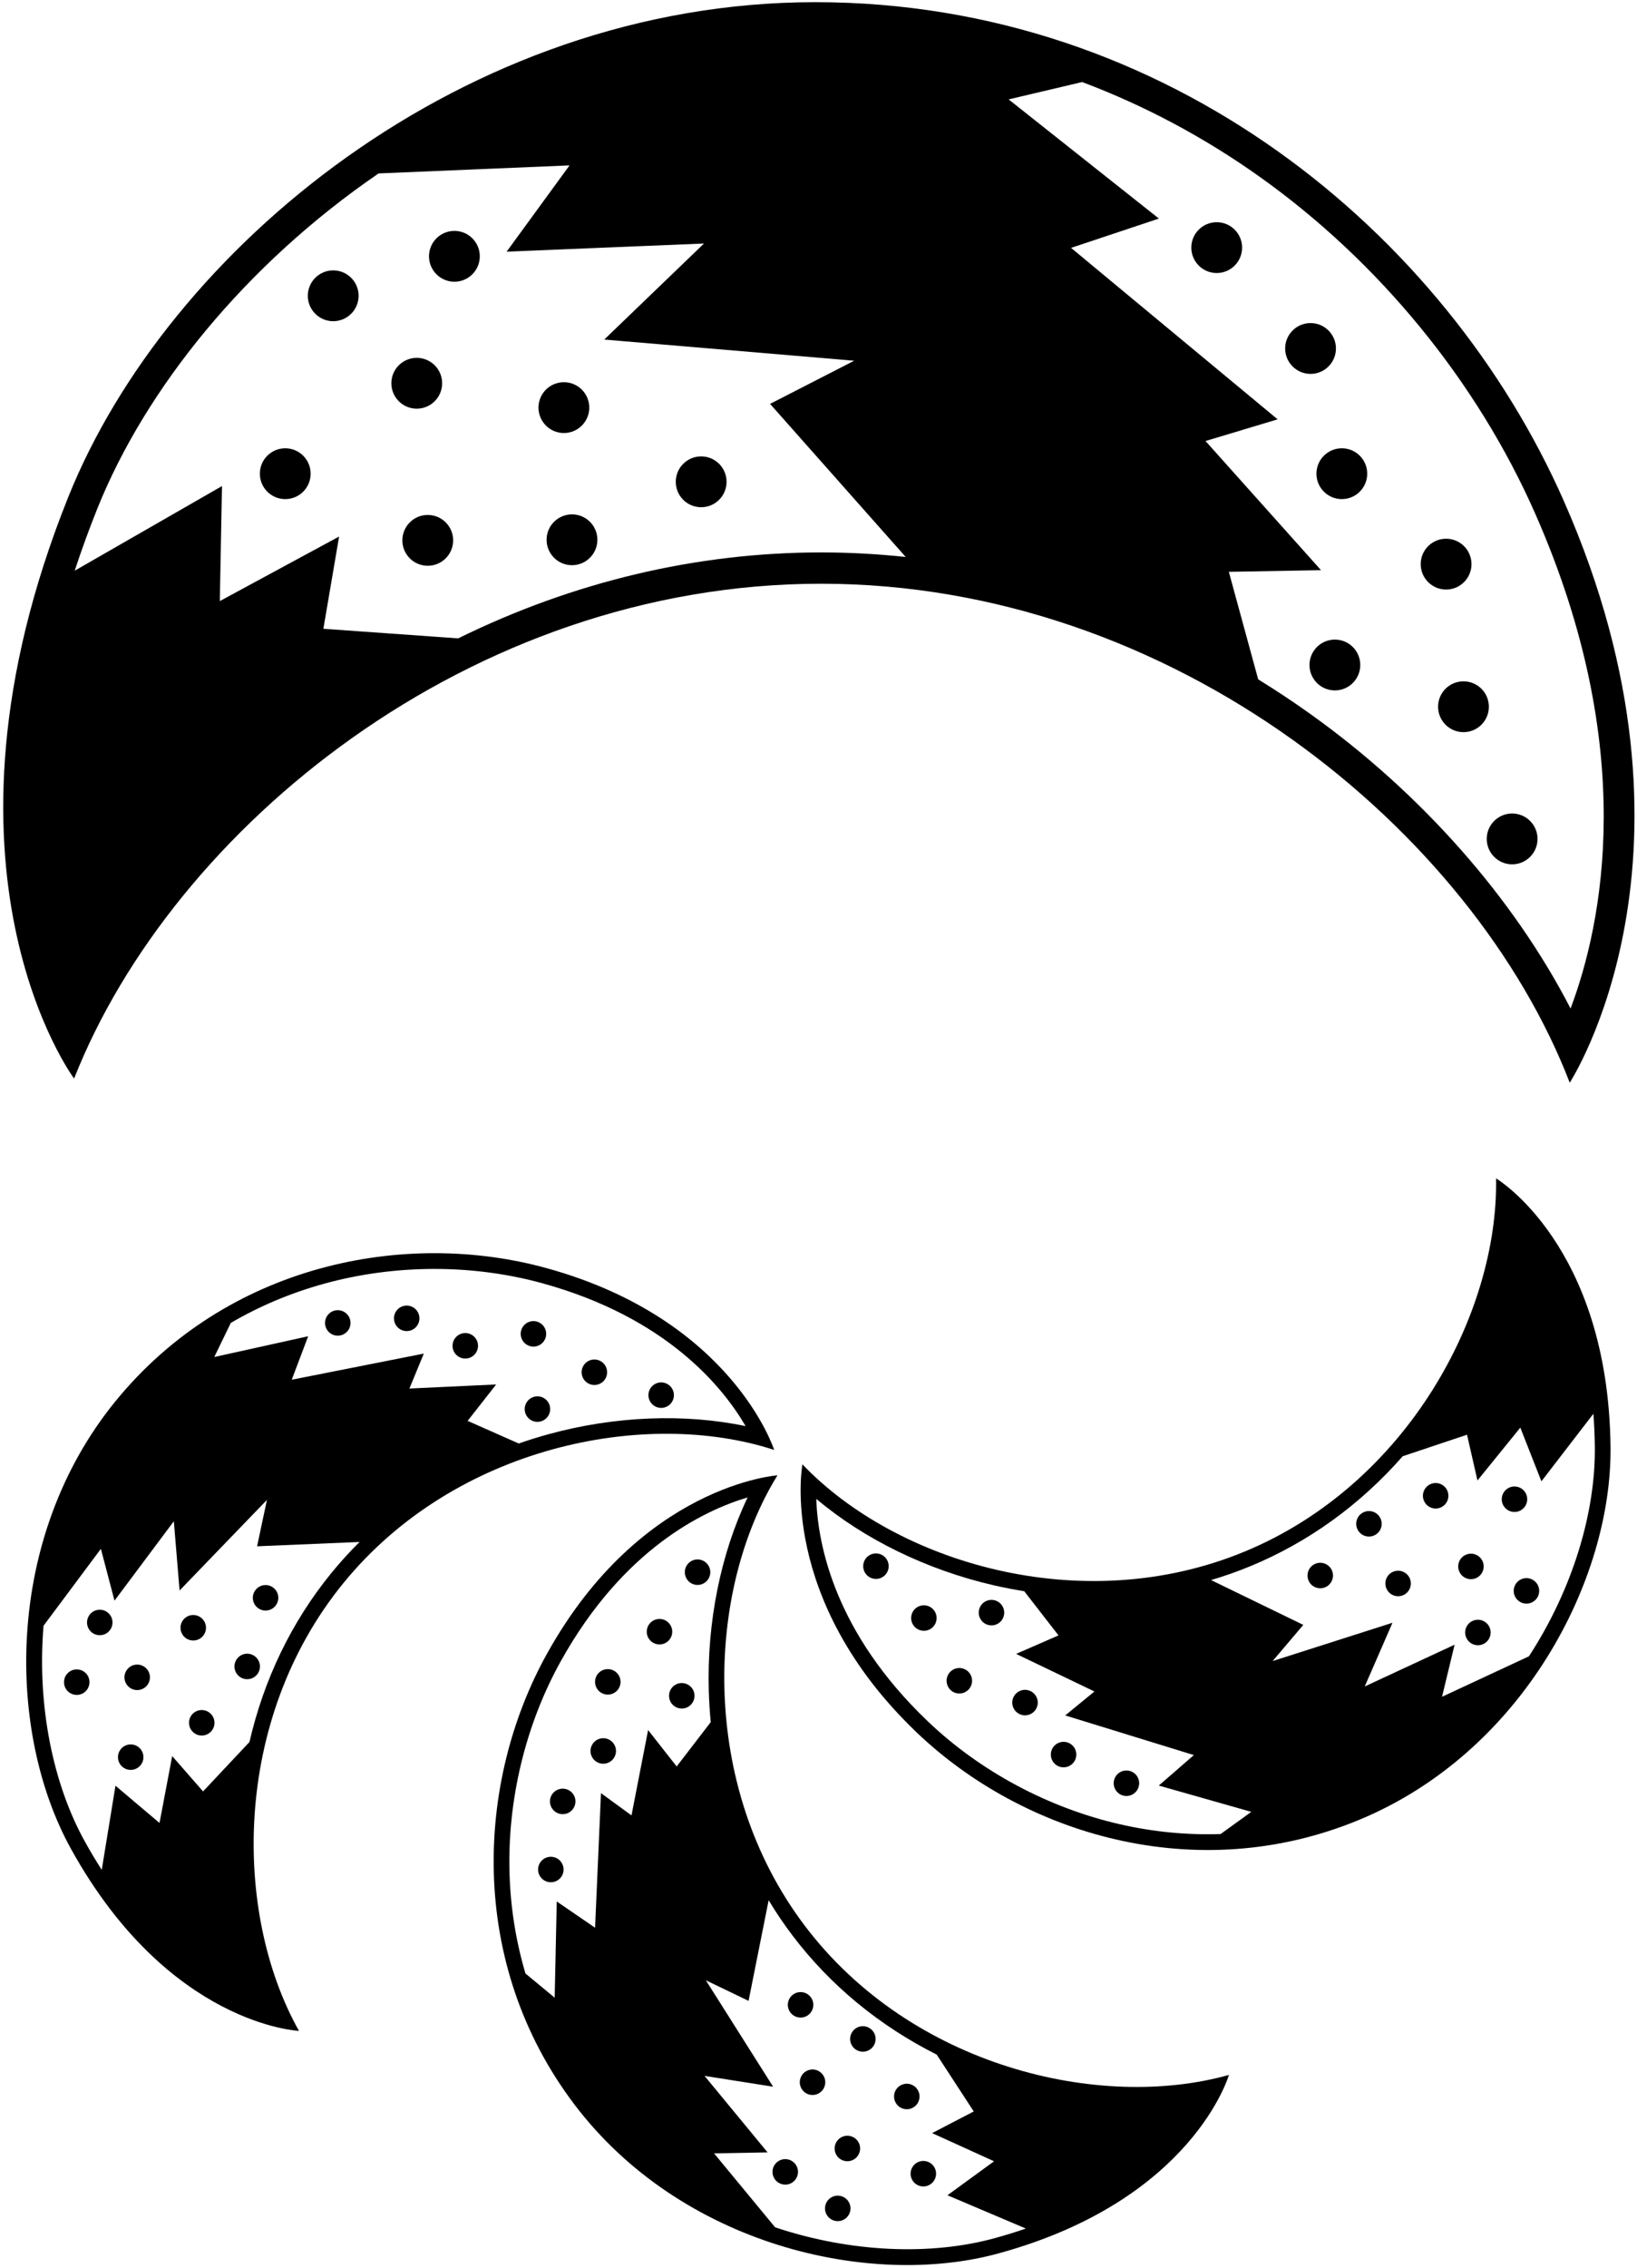 <?xml version="1.0" encoding="UTF-8"?>
<svg xmlns="http://www.w3.org/2000/svg" xmlns:xlink="http://www.w3.org/1999/xlink" width="471pt" height="652pt" viewBox="0 0 471 652" version="1.1">
<g id="surface1">
<path style=" stroke:none;fill-rule:nonzero;fill:rgb(0%,0%,0%);fill-opacity:1;" d="M 236.25 167.824 C 337.922 167.824 423.836 239.129 451.645 311.273 C 451.645 311.273 494.676 245.504 449.965 144.074 C 416.074 67.188 336.242 0.625 234.574 0.625 C 133.461 0.625 48.188 71.777 19.645 142.887 C -23.426 250.188 21.32 310.086 21.32 310.086 C 49.609 238.352 135.137 167.824 236.25 167.824 Z M 311.355 23.59 C 329.281 30.328 346.441 39.449 362.469 50.852 C 396.824 75.289 424.973 109.688 441.73 147.707 C 471.527 215.309 461.07 265.547 451.887 289.953 C 435.504 258.207 408.953 228.035 376.867 205.168 C 371.992 201.691 367.035 198.414 362.008 195.316 L 353.562 164.395 L 380.082 163.926 L 346.855 126.797 L 367.602 120.559 L 308.164 71.262 L 333.438 62.836 L 290.207 28.578 Z M 27.996 146.242 C 41.852 111.723 70.613 76.082 108.93 49.859 L 163.867 47.551 L 145.77 72.352 L 202.555 70.012 L 173.852 97.625 L 245.766 103.711 L 221.566 116.117 L 260.59 160.129 C 252.516 159.27 244.395 158.824 236.25 158.824 C 200.348 158.824 164.863 167.289 131.828 183.531 L 93.043 180.773 L 97.566 154.254 L 63.246 172.816 L 63.871 139.746 L 21.496 164.074 C 23.391 158.297 25.543 152.355 27.996 146.242 "/>
<path style=" stroke:none;fill-rule:nonzero;fill:rgb(0%,0%,0%);fill-opacity:1;" d="M 95.871 92.348 C 99.906 92.348 103.18 89.078 103.18 85.043 C 103.18 81.008 99.906 77.734 95.871 77.734 C 91.836 77.734 88.566 81.008 88.566 85.043 C 88.566 89.078 91.836 92.348 95.871 92.348 "/>
<path style=" stroke:none;fill-rule:nonzero;fill:rgb(0%,0%,0%);fill-opacity:1;" d="M 130.742 80.996 C 134.777 80.996 138.047 77.723 138.047 73.688 C 138.047 69.652 134.777 66.383 130.742 66.383 C 126.703 66.383 123.434 69.652 123.434 73.688 C 123.434 77.723 126.703 80.996 130.742 80.996 "/>
<path style=" stroke:none;fill-rule:nonzero;fill:rgb(0%,0%,0%);fill-opacity:1;" d="M 119.906 117.496 C 123.941 117.496 127.215 114.223 127.215 110.188 C 127.215 106.152 123.941 102.883 119.906 102.883 C 115.871 102.883 112.602 106.152 112.602 110.188 C 112.602 114.223 115.871 117.496 119.906 117.496 "/>
<path style=" stroke:none;fill-rule:nonzero;fill:rgb(0%,0%,0%);fill-opacity:1;" d="M 162.242 124.496 C 166.277 124.496 169.547 121.223 169.547 117.188 C 169.547 113.152 166.277 109.883 162.242 109.883 C 158.203 109.883 154.934 113.152 154.934 117.188 C 154.934 121.223 158.203 124.496 162.242 124.496 "/>
<path style=" stroke:none;fill-rule:nonzero;fill:rgb(0%,0%,0%);fill-opacity:1;" d="M 123.074 148.047 C 119.039 148.047 115.766 151.32 115.766 155.355 C 115.766 159.391 119.039 162.66 123.074 162.66 C 127.109 162.66 130.379 159.391 130.379 155.355 C 130.379 151.32 127.109 148.047 123.074 148.047 "/>
<path style=" stroke:none;fill-rule:nonzero;fill:rgb(0%,0%,0%);fill-opacity:1;" d="M 157.266 155.188 C 157.266 159.223 160.539 162.496 164.574 162.496 C 168.609 162.496 171.879 159.223 171.879 155.188 C 171.879 151.152 168.609 147.883 164.574 147.883 C 160.539 147.883 157.266 151.152 157.266 155.188 "/>
<path style=" stroke:none;fill-rule:nonzero;fill:rgb(0%,0%,0%);fill-opacity:1;" d="M 201.742 145.828 C 205.777 145.828 209.047 142.559 209.047 138.52 C 209.047 134.484 205.777 131.215 201.742 131.215 C 197.703 131.215 194.434 134.484 194.434 138.52 C 194.434 142.559 197.703 145.828 201.742 145.828 "/>
<path style=" stroke:none;fill-rule:nonzero;fill:rgb(0%,0%,0%);fill-opacity:1;" d="M 82.074 143.496 C 86.109 143.496 89.379 140.223 89.379 136.188 C 89.379 132.152 86.109 128.883 82.074 128.883 C 78.039 128.883 74.766 132.152 74.766 136.188 C 74.766 140.223 78.039 143.496 82.074 143.496 "/>
<path style=" stroke:none;fill-rule:nonzero;fill:rgb(0%,0%,0%);fill-opacity:1;" d="M 384.074 183.883 C 380.039 183.883 376.766 187.152 376.766 191.188 C 376.766 195.223 380.039 198.496 384.074 198.496 C 388.109 198.496 391.379 195.223 391.379 191.188 C 391.379 187.152 388.109 183.883 384.074 183.883 "/>
<path style=" stroke:none;fill-rule:nonzero;fill:rgb(0%,0%,0%);fill-opacity:1;" d="M 350.074 78.496 C 354.109 78.496 357.379 75.223 357.379 71.188 C 357.379 67.152 354.109 63.883 350.074 63.883 C 346.039 63.883 342.766 67.152 342.766 71.188 C 342.766 75.223 346.039 78.496 350.074 78.496 "/>
<path style=" stroke:none;fill-rule:nonzero;fill:rgb(0%,0%,0%);fill-opacity:1;" d="M 378.766 136.188 C 378.766 140.223 382.039 143.496 386.074 143.496 C 390.109 143.496 393.379 140.223 393.379 136.188 C 393.379 132.152 390.109 128.883 386.074 128.883 C 382.039 128.883 378.766 132.152 378.766 136.188 "/>
<path style=" stroke:none;fill-rule:nonzero;fill:rgb(0%,0%,0%);fill-opacity:1;" d="M 416.074 169.496 C 420.109 169.496 423.379 166.223 423.379 162.188 C 423.379 158.152 420.109 154.883 416.074 154.883 C 412.039 154.883 408.766 158.152 408.766 162.188 C 408.766 166.223 412.039 169.496 416.074 169.496 "/>
<path style=" stroke:none;fill-rule:nonzero;fill:rgb(0%,0%,0%);fill-opacity:1;" d="M 413.766 203.188 C 413.766 207.223 417.039 210.496 421.074 210.496 C 425.109 210.496 428.379 207.223 428.379 203.188 C 428.379 199.152 425.109 195.883 421.074 195.883 C 417.039 195.883 413.766 199.152 413.766 203.188 "/>
<path style=" stroke:none;fill-rule:nonzero;fill:rgb(0%,0%,0%);fill-opacity:1;" d="M 435.074 248.496 C 439.109 248.496 442.379 245.223 442.379 241.188 C 442.379 237.152 439.109 233.883 435.074 233.883 C 431.039 233.883 427.766 237.152 427.766 241.188 C 427.766 245.223 431.039 248.496 435.074 248.496 "/>
<path style=" stroke:none;fill-rule:nonzero;fill:rgb(0%,0%,0%);fill-opacity:1;" d="M 377.074 107.496 C 381.109 107.496 384.379 104.223 384.379 100.188 C 384.379 96.152 381.109 92.883 377.074 92.883 C 373.039 92.883 369.766 96.152 369.766 100.188 C 369.766 104.223 373.039 107.496 377.074 107.496 "/>
<path style=" stroke:none;fill-rule:nonzero;fill:rgb(0%,0%,0%);fill-opacity:1;" d="M 222.742 416.855 C 222.742 416.855 210.785 379.289 157.168 364.566 C 116.527 353.402 65.355 363.383 33.16 402.934 C 1.145 442.27 1.82 497.973 20.445 531.594 C 48.551 582.324 86.02 583.883 86.02 583.883 C 67.07 550.164 66.719 494.559 98.734 455.227 C 130.93 415.672 185.871 404.828 222.742 416.855 Z M 95.234 452.375 C 83.863 466.344 75.922 482.824 71.781 500.82 L 58.426 515.035 L 49.543 504.879 L 45.895 524.105 L 33.227 513.395 L 29.273 537.582 C 27.625 535.016 25.996 532.297 24.395 529.406 C 15.355 513.086 10.598 490.609 12.527 467.402 L 29.023 445.297 L 32.945 460.191 L 50.016 437.359 L 51.668 457.27 L 76.805 431.223 L 73.969 444.562 L 103.449 443.32 C 100.555 446.188 97.812 449.207 95.234 452.375 Z M 157.789 412.348 C 154.895 413.141 152.047 414.031 149.254 415.008 L 134.547 408.5 L 142.762 398.035 L 117.797 399.207 L 121.938 389.16 L 83.941 396.672 L 88.668 384.172 L 61.652 390.145 L 66.406 380.336 C 74.703 375.496 83.688 371.711 93.199 369.086 C 113.582 363.457 135.875 363.398 155.973 368.918 C 191.707 378.73 207.938 398.707 214.527 410.012 C 196.988 406.332 176.844 407.105 157.789 412.348 "/>
<path style=" stroke:none;fill-rule:nonzero;fill:rgb(0%,0%,0%);fill-opacity:1;" d="M 24.395 480.777 C 22.824 479.504 20.516 479.738 19.238 481.309 C 17.961 482.879 18.195 485.188 19.766 486.465 C 21.336 487.742 23.645 487.504 24.922 485.938 C 26.199 484.367 25.965 482.059 24.395 480.777 "/>
<path style=" stroke:none;fill-rule:nonzero;fill:rgb(0%,0%,0%);fill-opacity:1;" d="M 31.02 463.621 C 29.449 462.344 27.141 462.578 25.863 464.148 C 24.586 465.719 24.82 468.027 26.391 469.305 C 27.961 470.582 30.27 470.344 31.547 468.777 C 32.824 467.207 32.59 464.898 31.02 463.621 "/>
<path style=" stroke:none;fill-rule:nonzero;fill:rgb(0%,0%,0%);fill-opacity:1;" d="M 41.785 479.391 C 40.219 478.113 37.91 478.352 36.633 479.922 C 35.352 481.488 35.59 483.801 37.16 485.078 C 38.73 486.355 41.039 486.117 42.316 484.547 C 43.594 482.977 43.355 480.668 41.785 479.391 "/>
<path style=" stroke:none;fill-rule:nonzero;fill:rgb(0%,0%,0%);fill-opacity:1;" d="M 58.445 470.297 C 59.723 468.727 59.484 466.418 57.914 465.141 C 56.344 463.863 54.035 464.098 52.758 465.668 C 51.48 467.238 51.719 469.547 53.289 470.824 C 54.855 472.102 57.164 471.867 58.445 470.297 "/>
<path style=" stroke:none;fill-rule:nonzero;fill:rgb(0%,0%,0%);fill-opacity:1;" d="M 60.359 492.461 C 58.789 491.184 56.48 491.422 55.203 492.988 C 53.926 494.559 54.164 496.867 55.734 498.145 C 57.301 499.426 59.609 499.188 60.891 497.617 C 62.168 496.047 61.93 493.738 60.359 492.461 "/>
<path style=" stroke:none;fill-rule:nonzero;fill:rgb(0%,0%,0%);fill-opacity:1;" d="M 73.438 476.266 C 71.867 474.988 69.559 475.223 68.281 476.793 C 67.004 478.363 67.238 480.672 68.809 481.949 C 70.379 483.227 72.688 482.992 73.965 481.422 C 75.242 479.852 75.008 477.543 73.438 476.266 "/>
<path style=" stroke:none;fill-rule:nonzero;fill:rgb(0%,0%,0%);fill-opacity:1;" d="M 74.094 462.215 C 75.664 463.492 77.973 463.254 79.25 461.684 C 80.527 460.113 80.293 457.805 78.723 456.527 C 77.152 455.25 74.844 455.488 73.566 457.059 C 72.289 458.629 72.523 460.938 74.094 462.215 "/>
<path style=" stroke:none;fill-rule:nonzero;fill:rgb(0%,0%,0%);fill-opacity:1;" d="M 39.922 502.344 C 38.352 501.062 36.043 501.301 34.766 502.871 C 33.488 504.441 33.723 506.75 35.293 508.027 C 36.863 509.305 39.172 509.066 40.449 507.496 C 41.727 505.93 41.492 503.621 39.922 502.344 "/>
<path style=" stroke:none;fill-rule:nonzero;fill:rgb(0%,0%,0%);fill-opacity:1;" d="M 156.945 402.273 C 155.375 400.996 153.066 401.234 151.789 402.805 C 150.512 404.371 150.746 406.68 152.316 407.961 C 153.887 409.238 156.195 409 157.473 407.43 C 158.754 405.859 158.516 403.551 156.945 402.273 "/>
<path style=" stroke:none;fill-rule:nonzero;fill:rgb(0%,0%,0%);fill-opacity:1;" d="M 99.496 377.504 C 97.926 376.227 95.617 376.461 94.34 378.031 C 93.062 379.602 93.301 381.91 94.871 383.188 C 96.441 384.465 98.746 384.23 100.027 382.66 C 101.305 381.09 101.066 378.781 99.496 377.504 "/>
<path style=" stroke:none;fill-rule:nonzero;fill:rgb(0%,0%,0%);fill-opacity:1;" d="M 136.184 384.078 C 134.613 382.801 132.305 383.039 131.027 384.609 C 129.746 386.18 129.984 388.488 131.555 389.766 C 133.125 391.043 135.434 390.805 136.711 389.234 C 137.988 387.664 137.754 385.359 136.184 384.078 "/>
<path style=" stroke:none;fill-rule:nonzero;fill:rgb(0%,0%,0%);fill-opacity:1;" d="M 156.324 385.797 C 157.602 384.23 157.367 381.922 155.797 380.645 C 154.227 379.363 151.918 379.602 150.641 381.172 C 149.363 382.742 149.598 385.051 151.168 386.328 C 152.738 387.605 155.047 387.367 156.324 385.797 "/>
<path style=" stroke:none;fill-rule:nonzero;fill:rgb(0%,0%,0%);fill-opacity:1;" d="M 173.328 391.68 C 171.758 390.402 169.449 390.641 168.172 392.211 C 166.895 393.777 167.133 396.086 168.703 397.363 C 170.273 398.645 172.578 398.406 173.859 396.836 C 175.137 395.266 174.898 392.957 173.328 391.68 "/>
<path style=" stroke:none;fill-rule:nonzero;fill:rgb(0%,0%,0%);fill-opacity:1;" d="M 192.547 398.266 C 190.977 396.988 188.668 397.227 187.391 398.797 C 186.109 400.363 186.348 402.672 187.918 403.949 C 189.488 405.23 191.797 404.992 193.074 403.422 C 194.352 401.852 194.113 399.543 192.547 398.266 "/>
<path style=" stroke:none;fill-rule:nonzero;fill:rgb(0%,0%,0%);fill-opacity:1;" d="M 119.328 376.184 C 117.758 374.902 115.449 375.141 114.172 376.711 C 112.895 378.281 113.133 380.59 114.699 381.867 C 116.27 383.145 118.578 382.906 119.855 381.34 C 121.133 379.77 120.898 377.461 119.328 376.184 "/>
<path style=" stroke:none;fill-rule:nonzero;fill:rgb(0%,0%,0%);fill-opacity:1;" d="M 231.605 553.719 C 200.805 513.07 203.285 457.125 223.699 424.152 C 223.699 424.152 184.371 426.871 157.367 475.473 C 136.895 512.316 134.469 564.395 165.27 605.039 C 195.902 645.461 250.18 658 287.254 647.867 C 343.199 632.582 353.59 596.547 353.59 596.547 C 316.34 606.969 262.234 594.141 231.605 553.719 Z M 186.473 497.398 L 181.695 521.93 L 172.914 515.527 L 171.215 554.223 L 160.188 546.672 L 159.59 574.332 L 151.188 567.387 C 148.453 558.18 146.902 548.559 146.605 538.695 C 145.965 517.559 151.191 495.883 161.312 477.664 C 179.312 445.273 202.562 434.234 215.105 430.512 C 207.375 446.68 203.355 466.434 203.934 486.188 C 204.02 489.191 204.215 492.164 204.496 495.113 L 194.691 507.859 Z M 286.062 643.512 C 268.066 648.43 245.105 647.73 223.016 640.355 L 205.449 619.094 L 220.848 618.812 L 202.711 596.82 L 222.441 599.93 L 203.09 569.336 L 215.379 575.254 L 221.156 546.32 C 223.258 549.809 225.539 553.188 228.008 556.445 C 238.883 570.797 253.016 582.418 269.516 590.707 L 280.164 607.047 L 268.191 613.273 L 286.012 621.371 L 272.598 631.141 L 295.164 640.711 C 292.281 641.703 289.254 642.641 286.062 643.512 "/>
<path style=" stroke:none;fill-rule:nonzero;fill:rgb(0%,0%,0%);fill-opacity:1;" d="M 238.82 631.996 C 237.211 633.219 236.891 635.516 238.113 637.129 C 239.34 638.742 241.637 639.059 243.25 637.84 C 244.863 636.617 245.18 634.316 243.957 632.703 C 242.734 631.09 240.438 630.773 238.82 631.996 "/>
<path style=" stroke:none;fill-rule:nonzero;fill:rgb(0%,0%,0%);fill-opacity:1;" d="M 223.719 621.496 C 222.105 622.719 221.789 625.016 223.012 626.629 C 224.234 628.242 226.535 628.559 228.148 627.34 C 229.762 626.117 230.078 623.816 228.855 622.203 C 227.633 620.59 225.336 620.273 223.719 621.496 "/>
<path style=" stroke:none;fill-rule:nonzero;fill:rgb(0%,0%,0%);fill-opacity:1;" d="M 241.594 614.77 C 239.98 615.992 239.664 618.289 240.887 619.906 C 242.109 621.52 244.406 621.836 246.02 620.613 C 247.633 619.391 247.949 617.09 246.73 615.477 C 245.508 613.863 243.207 613.547 241.594 614.77 "/>
<path style=" stroke:none;fill-rule:nonzero;fill:rgb(0%,0%,0%);fill-opacity:1;" d="M 236.703 596.434 C 235.48 594.82 233.18 594.504 231.566 595.727 C 229.953 596.949 229.637 599.246 230.859 600.859 C 232.082 602.473 234.383 602.789 235.996 601.566 C 237.609 600.344 237.926 598.047 236.703 596.434 "/>
<path style=" stroke:none;fill-rule:nonzero;fill:rgb(0%,0%,0%);fill-opacity:1;" d="M 263.824 600.527 C 262.602 598.914 260.305 598.598 258.691 599.82 C 257.078 601.043 256.762 603.344 257.984 604.957 C 259.207 606.57 261.504 606.887 263.117 605.664 C 264.73 604.441 265.047 602.141 263.824 600.527 "/>
<path style=" stroke:none;fill-rule:nonzero;fill:rgb(0%,0%,0%);fill-opacity:1;" d="M 246.055 583.281 C 244.438 584.504 244.121 586.801 245.344 588.414 C 246.566 590.027 248.867 590.344 250.48 589.121 C 252.094 587.898 252.41 585.602 251.188 583.988 C 249.965 582.375 247.664 582.059 246.055 583.281 "/>
<path style=" stroke:none;fill-rule:nonzero;fill:rgb(0%,0%,0%);fill-opacity:1;" d="M 232.559 579.312 C 234.172 578.09 234.488 575.793 233.266 574.18 C 232.043 572.566 229.742 572.25 228.129 573.473 C 226.516 574.695 226.199 576.992 227.422 578.605 C 228.645 580.219 230.945 580.535 232.559 579.312 "/>
<path style=" stroke:none;fill-rule:nonzero;fill:rgb(0%,0%,0%);fill-opacity:1;" d="M 263.449 622.02 C 261.836 623.242 261.52 625.539 262.742 627.152 C 263.965 628.766 266.262 629.082 267.879 627.859 C 269.488 626.637 269.809 624.34 268.586 622.727 C 267.363 621.113 265.062 620.797 263.449 622.02 "/>
<path style=" stroke:none;fill-rule:nonzero;fill:rgb(0%,0%,0%);fill-opacity:1;" d="M 193.949 484.621 C 192.336 485.844 192.02 488.145 193.242 489.758 C 194.465 491.371 196.762 491.688 198.375 490.465 C 199.988 489.242 200.305 486.945 199.086 485.328 C 197.859 483.719 195.562 483.398 193.949 484.621 "/>
<path style=" stroke:none;fill-rule:nonzero;fill:rgb(0%,0%,0%);fill-opacity:1;" d="M 156.273 534.566 C 154.66 535.789 154.344 538.09 155.566 539.703 C 156.789 541.316 159.09 541.633 160.703 540.41 C 162.316 539.188 162.633 536.891 161.41 535.277 C 160.188 533.66 157.891 533.348 156.273 534.566 "/>
<path style=" stroke:none;fill-rule:nonzero;fill:rgb(0%,0%,0%);fill-opacity:1;" d="M 171.355 500.484 C 169.742 501.707 169.426 504.008 170.648 505.621 C 171.871 507.234 174.168 507.551 175.781 506.328 C 177.395 505.105 177.711 502.805 176.488 501.191 C 175.266 499.578 172.969 499.262 171.355 500.484 "/>
<path style=" stroke:none;fill-rule:nonzero;fill:rgb(0%,0%,0%);fill-opacity:1;" d="M 172.66 480.613 C 171.047 481.836 170.73 484.137 171.953 485.75 C 173.176 487.363 175.477 487.68 177.09 486.457 C 178.703 485.234 179.02 482.938 177.797 481.324 C 176.574 479.711 174.273 479.395 172.66 480.613 "/>
<path style=" stroke:none;fill-rule:nonzero;fill:rgb(0%,0%,0%);fill-opacity:1;" d="M 192.672 466.902 C 191.449 465.289 189.152 464.973 187.539 466.195 C 185.926 467.418 185.605 469.719 186.828 471.328 C 188.051 472.941 190.352 473.262 191.965 472.039 C 193.578 470.816 193.895 468.516 192.672 466.902 "/>
<path style=" stroke:none;fill-rule:nonzero;fill:rgb(0%,0%,0%);fill-opacity:1;" d="M 203.621 449.797 C 202.398 448.18 200.102 447.863 198.488 449.086 C 196.875 450.309 196.559 452.609 197.781 454.223 C 199.004 455.836 201.301 456.152 202.914 454.93 C 204.527 453.707 204.844 451.406 203.621 449.797 "/>
<path style=" stroke:none;fill-rule:nonzero;fill:rgb(0%,0%,0%);fill-opacity:1;" d="M 159.688 514.988 C 158.074 516.211 157.758 518.512 158.98 520.121 C 160.203 521.738 162.504 522.055 164.117 520.832 C 165.73 519.609 166.047 517.309 164.824 515.695 C 163.602 514.082 161.305 513.766 159.688 514.988 "/>
<path style=" stroke:none;fill-rule:nonzero;fill:rgb(0%,0%,0%);fill-opacity:1;" d="M 430.449 338.785 C 431.141 377.461 405.082 426.578 358.242 446.027 C 311.141 465.578 257.629 449.07 230.871 420.996 C 230.871 420.996 223.586 459.742 263.805 498.133 C 294.293 527.23 344.074 542.715 391.176 523.16 C 438.016 503.715 463.836 454.352 463.383 415.922 C 462.699 357.93 430.449 338.785 430.449 338.785 Z M 351.188 527.289 C 341.59 527.613 331.887 526.688 322.266 524.488 C 301.652 519.777 281.996 509.254 266.922 494.863 C 240.117 469.281 235.297 443.996 234.859 430.922 C 248.555 442.477 266.656 451.348 285.918 455.773 C 288.844 456.445 291.773 457.008 294.695 457.477 L 304.555 470.18 L 292.359 475.496 L 314.895 486.305 L 306.484 493.188 L 343.496 504.59 L 333.41 513.355 L 360.027 520.91 Z M 458.449 406.461 C 458.684 409.504 458.828 412.672 458.867 415.973 C 459.086 434.629 452.617 456.672 439.91 476.188 L 414.906 487.824 L 418.52 472.852 L 392.664 484.859 L 400.648 466.547 L 366.164 477.559 L 374.988 467.156 L 348.445 454.273 C 352.352 453.117 356.199 451.762 359.973 450.195 C 376.605 443.289 391.414 432.547 403.594 418.668 L 422.094 412.484 L 425.098 425.641 L 437.426 410.441 L 443.496 425.883 L 458.449 406.461 "/>
<path style=" stroke:none;fill-rule:nonzero;fill:rgb(0%,0%,0%);fill-opacity:1;" d="M 437.789 453.992 C 435.918 454.77 435.031 456.914 435.809 458.781 C 436.586 460.652 438.73 461.539 440.598 460.762 C 442.469 459.988 443.355 457.844 442.578 455.973 C 441.801 454.105 439.656 453.219 437.789 453.992 "/>
<path style=" stroke:none;fill-rule:nonzero;fill:rgb(0%,0%,0%);fill-opacity:1;" d="M 423.82 465.961 C 421.949 466.734 421.062 468.879 421.84 470.75 C 422.617 472.617 424.762 473.504 426.629 472.73 C 428.5 471.953 429.387 469.809 428.609 467.938 C 427.832 466.07 425.688 465.184 423.82 465.961 "/>
<path style=" stroke:none;fill-rule:nonzero;fill:rgb(0%,0%,0%);fill-opacity:1;" d="M 424.629 453.738 C 426.496 452.961 427.383 450.816 426.609 448.945 C 425.832 447.078 423.688 446.191 421.816 446.969 C 419.949 447.742 419.062 449.887 419.84 451.758 C 420.613 453.629 422.758 454.512 424.629 453.738 "/>
<path style=" stroke:none;fill-rule:nonzero;fill:rgb(0%,0%,0%);fill-opacity:1;" d="M 400.859 451.867 C 398.992 452.641 398.105 454.785 398.883 456.656 C 399.656 458.523 401.801 459.41 403.672 458.637 C 405.539 457.859 406.426 455.715 405.652 453.844 C 404.875 451.977 402.73 451.09 400.859 451.867 "/>
<path style=" stroke:none;fill-rule:nonzero;fill:rgb(0%,0%,0%);fill-opacity:1;" d="M 411.664 426.652 C 409.797 427.43 408.91 429.574 409.684 431.441 C 410.461 433.312 412.605 434.199 414.477 433.422 C 416.344 432.645 417.23 430.5 416.453 428.633 C 415.68 426.762 413.535 425.875 411.664 426.652 "/>
<path style=" stroke:none;fill-rule:nonzero;fill:rgb(0%,0%,0%);fill-opacity:1;" d="M 392.473 434.711 C 390.602 435.488 389.715 437.633 390.492 439.5 C 391.27 441.371 393.41 442.258 395.281 441.48 C 397.152 440.703 398.039 438.559 397.262 436.691 C 396.484 434.82 394.34 433.934 392.473 434.711 "/>
<path style=" stroke:none;fill-rule:nonzero;fill:rgb(0%,0%,0%);fill-opacity:1;" d="M 378.461 449.578 C 376.59 450.355 375.703 452.5 376.48 454.371 C 377.254 456.238 379.398 457.125 381.27 456.352 C 383.141 455.574 384.023 453.43 383.25 451.559 C 382.473 449.691 380.328 448.805 378.461 449.578 "/>
<path style=" stroke:none;fill-rule:nonzero;fill:rgb(0%,0%,0%);fill-opacity:1;" d="M 434.344 427.645 C 432.477 428.422 431.59 430.566 432.363 432.438 C 433.141 434.305 435.285 435.191 437.152 434.414 C 439.023 433.641 439.91 431.496 439.133 429.625 C 438.359 427.758 436.215 426.871 434.344 427.645 "/>
<path style=" stroke:none;fill-rule:nonzero;fill:rgb(0%,0%,0%);fill-opacity:1;" d="M 283.863 460.246 C 281.992 461.023 281.109 463.168 281.883 465.039 C 282.66 466.906 284.805 467.797 286.676 467.02 C 288.543 466.242 289.43 464.098 288.652 462.227 C 287.879 460.359 285.734 459.473 283.863 460.246 "/>
<path style=" stroke:none;fill-rule:nonzero;fill:rgb(0%,0%,0%);fill-opacity:1;" d="M 322.691 509.301 C 320.824 510.074 319.938 512.223 320.715 514.09 C 321.488 515.961 323.633 516.848 325.504 516.07 C 327.371 515.293 328.258 513.148 327.484 511.281 C 326.707 509.41 324.562 508.523 322.691 509.301 "/>
<path style=" stroke:none;fill-rule:nonzero;fill:rgb(0%,0%,0%);fill-opacity:1;" d="M 293.516 486.113 C 291.645 486.887 290.758 489.031 291.535 490.902 C 292.312 492.773 294.453 493.656 296.324 492.883 C 298.195 492.105 299.082 489.961 298.305 488.094 C 297.527 486.223 295.383 485.336 293.516 486.113 "/>
<path style=" stroke:none;fill-rule:nonzero;fill:rgb(0%,0%,0%);fill-opacity:1;" d="M 274.617 479.836 C 272.746 480.613 271.859 482.758 272.637 484.629 C 273.414 486.496 275.559 487.383 277.426 486.605 C 279.297 485.832 280.184 483.688 279.406 481.816 C 278.629 479.949 276.484 479.062 274.617 479.836 "/>
<path style=" stroke:none;fill-rule:nonzero;fill:rgb(0%,0%,0%);fill-opacity:1;" d="M 264.414 461.805 C 262.547 462.582 261.66 464.727 262.438 466.598 C 263.211 468.465 265.355 469.352 267.227 468.574 C 269.094 467.801 269.98 465.656 269.203 463.785 C 268.43 461.914 266.285 461.027 264.414 461.805 "/>
<path style=" stroke:none;fill-rule:nonzero;fill:rgb(0%,0%,0%);fill-opacity:1;" d="M 250.621 446.895 C 248.754 447.672 247.867 449.816 248.641 451.684 C 249.418 453.555 251.562 454.441 253.434 453.664 C 255.301 452.887 256.188 450.742 255.41 448.875 C 254.637 447.004 252.492 446.117 250.621 446.895 "/>
<path style=" stroke:none;fill-rule:nonzero;fill:rgb(0%,0%,0%);fill-opacity:1;" d="M 304.605 501.059 C 302.738 501.836 301.852 503.98 302.629 505.848 C 303.402 507.719 305.547 508.605 307.418 507.828 C 309.285 507.051 310.172 504.906 309.398 503.039 C 308.621 501.168 306.477 500.281 304.605 501.059 "/>
</g>
</svg>
